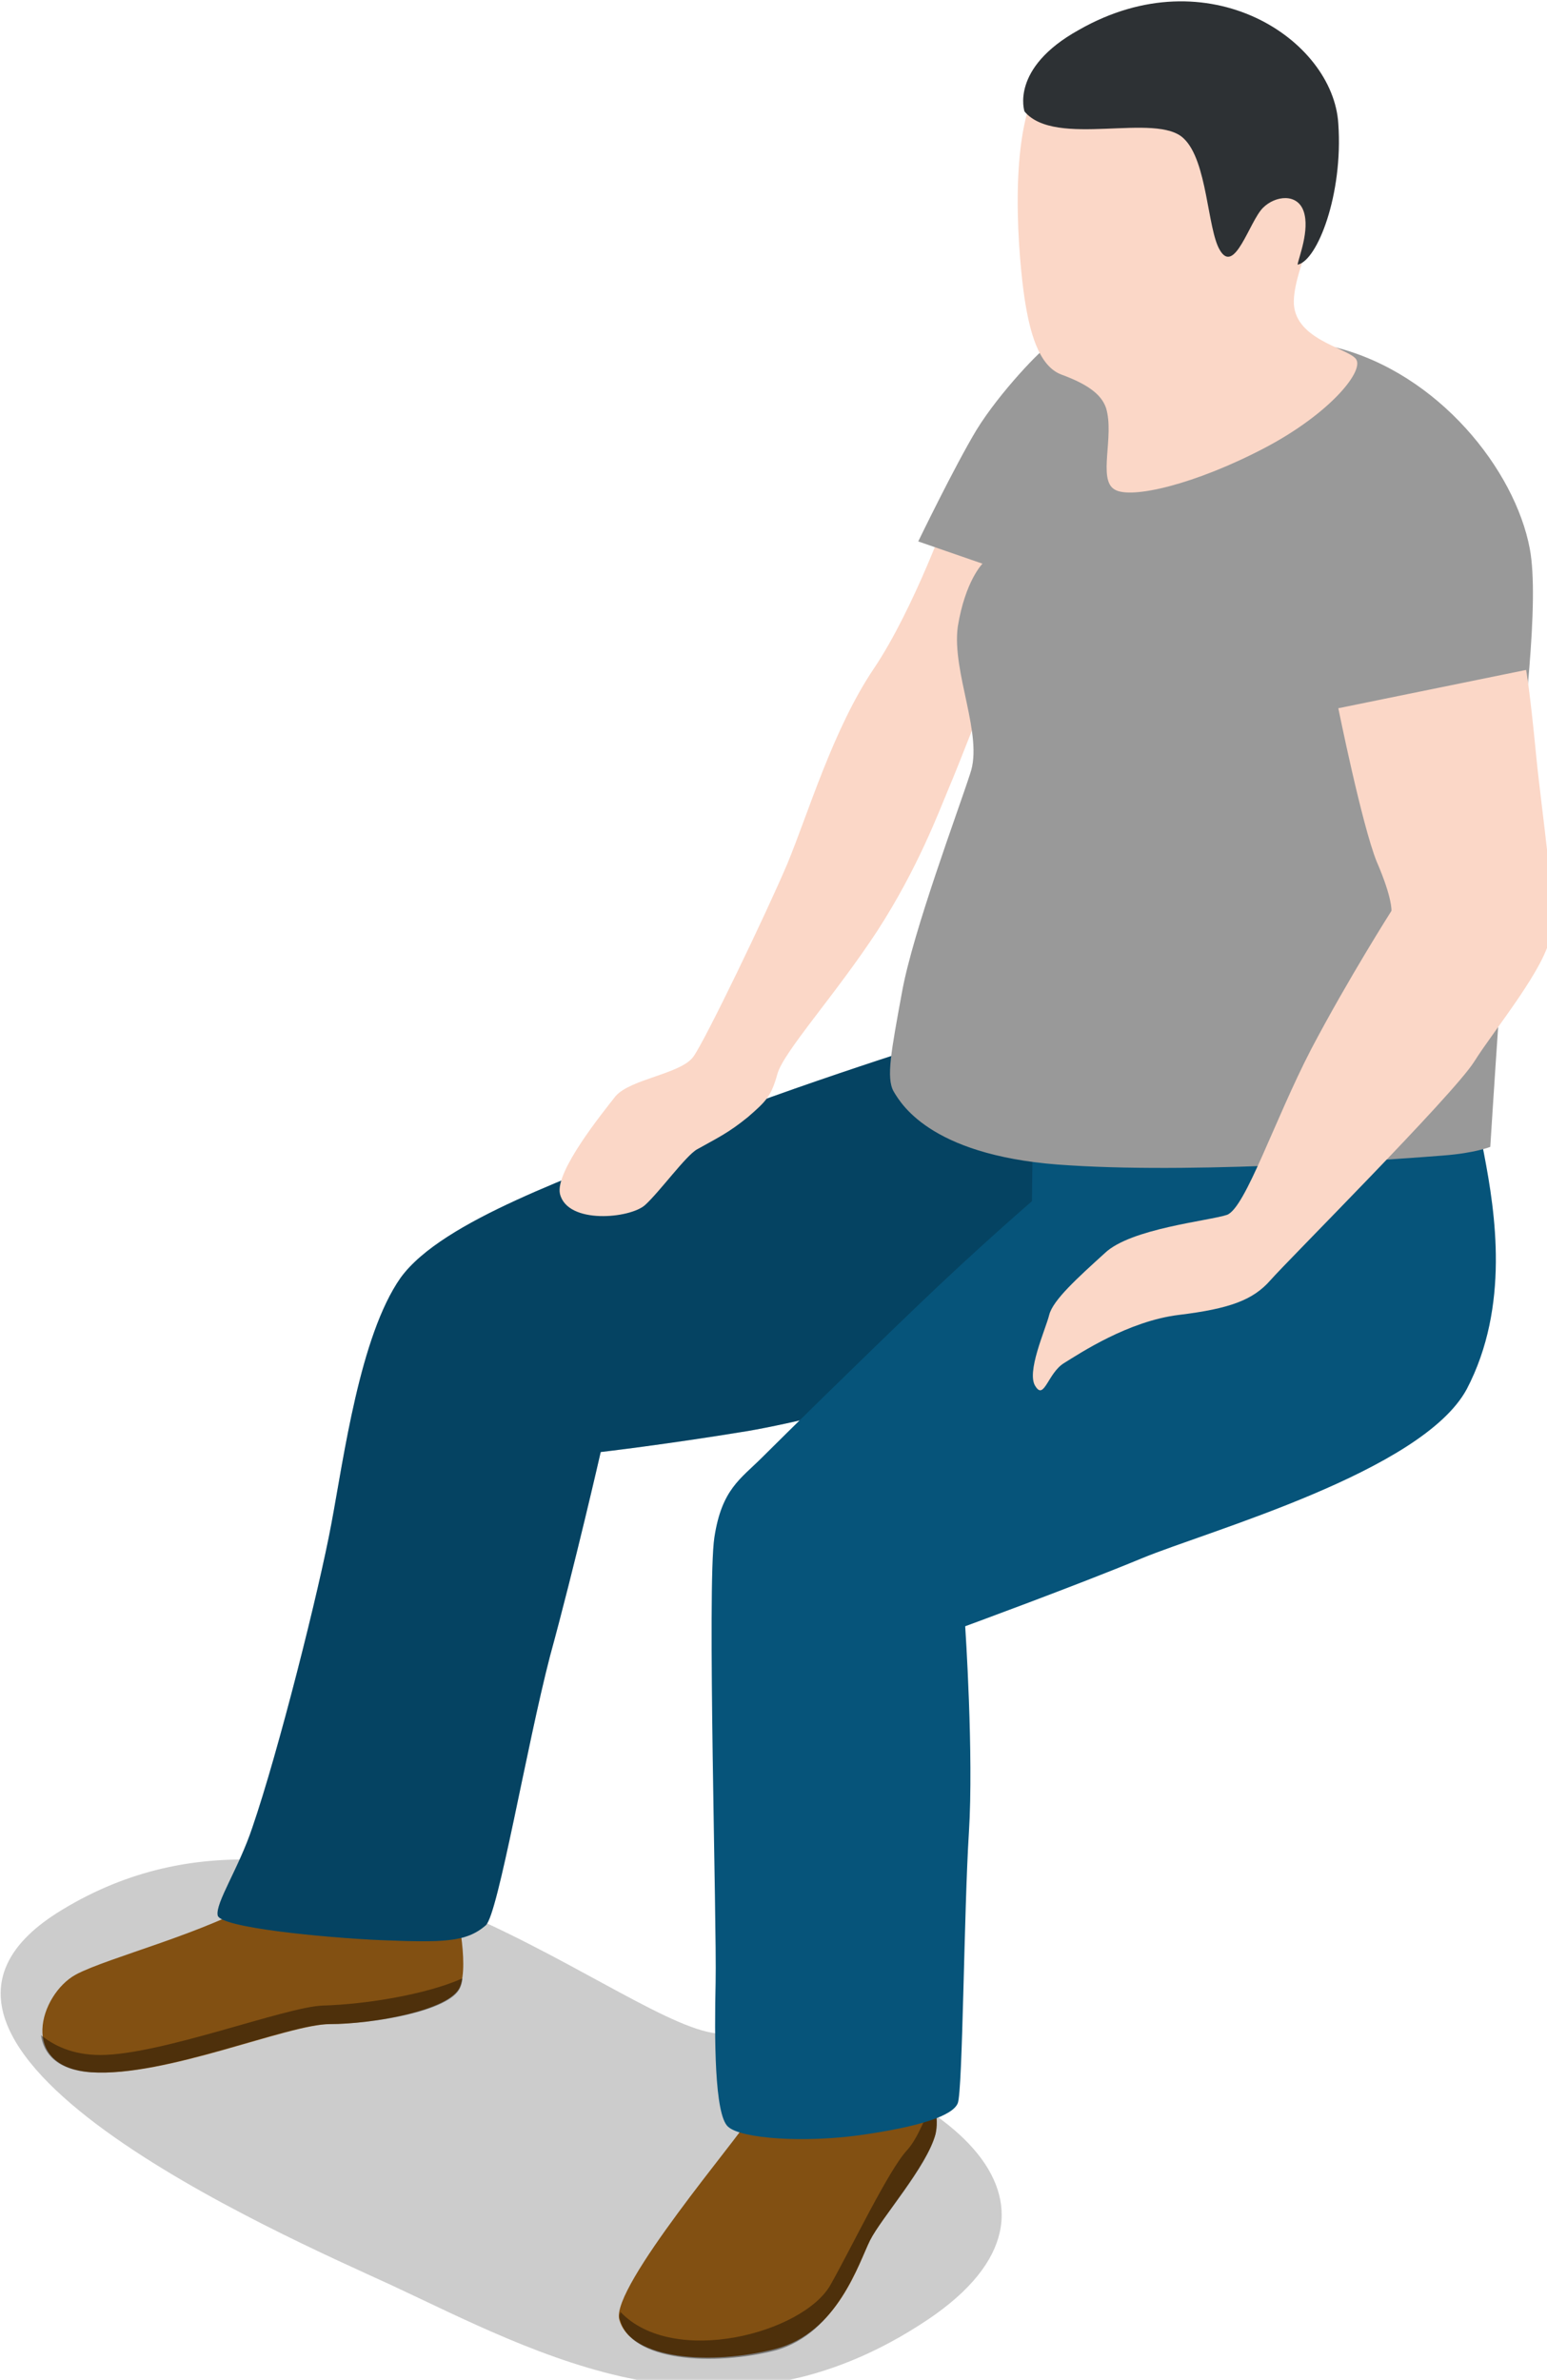 <?xml version="1.0" encoding="UTF-8" standalone="no"?>
<svg
   xmlns:dc="http://purl.org/dc/elements/1.1/"
   xmlns:cc="http://creativecommons.org/ns#"
   xmlns:rdf="http://www.w3.org/1999/02/22-rdf-syntax-ns#"
   xmlns:svg="http://www.w3.org/2000/svg"
   xmlns="http://www.w3.org/2000/svg"
   xmlns:sodipodi="http://sodipodi.sourceforge.net/DTD/sodipodi-0.dtd"
   xmlns:inkscape="http://www.inkscape.org/namespaces/inkscape"
   enable-background="new 0 0 160 240"
   viewBox="0 0 13.022 20.031"
   version="1.1"
   id="svg28"
   sodipodi:docname="city--man16.svg"
   width="13.022"
   height="20.031"
   inkscape:version="0.92.2 (5c3e80d, 2017-08-06)">
  <defs
     id="defs32" />
  <sodipodi:namedview
     pagecolor="#ffffff"
     bordercolor="#666666"
     borderopacity="1"
     objecttolerance="10"
     gridtolerance="10"
     guidetolerance="10"
     inkscape:pageopacity="0"
     inkscape:pageshadow="2"
     inkscape:window-width="870"
     inkscape:window-height="480"
     id="namedview30"
     showgrid="false"
     fit-margin-top="0"
     fit-margin-left="0"
     fit-margin-right="0"
     fit-margin-bottom="0"
     inkscape:zoom="0.98333333"
     inkscape:cx="58.667099"
     inkscape:cy="113.52062"
     inkscape:window-x="0"
     inkscape:window-y="0"
     inkscape:window-maximized="0"
     inkscape:current-layer="svg28" />
  <g
     id="g49"
     transform="matrix(0.104,0,0,0.104,-2.213,-4.189)">
    <path
       id="path2"
       d="m 96.4,228 c 13.8,-9.3 1.8,-19.8 -17.5,-23.2 -8.4,-1.5 -31.9,-23 -53,-9.7 -17,10.8 18.3,26.1 27,30.1 12,5.6 26.8,14 43.5,2.8 z"
       inkscape:connector-curvature="0"
       style="opacity:0.2" />
    <path
       id="path4"
       d="m 82.9,207.5 12.3,-0.4 c 0,0 2.4,3.3 1.8,5.9 -0.7,2.6 -4.4,6.8 -5.3,8.6 -0.9,1.8 -2.6,7.5 -7.7,8.8 -5.1,1.3 -11.7,0.9 -12.6,-2.4 -0.7,-2.6 9.9,-15 10.4,-16.1 0.4,-1 1.1,-4.4 1.1,-4.4 z"
       inkscape:connector-curvature="0"
       style="fill:#825012" />
    <path
       id="path6"
       d="m 91.7,221.6 c 0.9,-1.8 4.6,-5.9 5.3,-8.6 0.2,-0.9 0.1,-2 -0.2,-2.9 -0.5,1.3 -1.2,3.2 -2.1,4.2 -1.5,1.6 -4.5,7.9 -6.2,10.9 -2.2,3.9 -12.7,6.7 -17,2.2 -0.1,0.3 -0.1,0.5 0,0.7 0.9,3.3 7.5,3.7 12.6,2.4 4.9,-1.4 6.7,-7.1 7.6,-8.9 z"
       inkscape:connector-curvature="0"
       style="opacity:0.4" />
    <path
       id="path8"
       d="m 42.6,193.9 c -4.5,2.8 -12.6,4.8 -15.2,6.2 -2.9,1.6 -4.7,7.5 1.3,7.9 6,0.4 15.9,-3.9 19.3,-3.9 3.4,0 9.7,-1.1 10.5,-3 0.8,-1.9 -0.4,-6.9 -0.4,-6.9 z"
       inkscape:connector-curvature="0"
       style="fill:#825012" />
    <path
       id="path10"
       d="m 97.6,124.4 c 0,0 -15,4.7 -22.2,7.9 -7.3,3.1 -18.3,6.7 -21.7,11.4 -3.3,4.7 -4.6,14.6 -5.6,19.9 -1,5.4 -4.3,18.5 -6.4,24.6 -1.1,3.3 -3,6.1 -2.8,7.1 0.2,1 8.7,1.8 13.1,2 5.1,0.2 7,0.2 8.6,-1.2 1,-0.9 3.3,-14.5 5.2,-21.8 2,-7.3 4.1,-16.5 4.1,-16.5 0,0 5.2,-0.6 11.9,-1.7 7,-1.2 25.5,-6.2 28.8,-8.1 3.3,-2 3.1,-17.9 3.1,-17.9 z"
       inkscape:connector-curvature="0"
       style="fill:#06547a" />
    <path
       id="path12"
       d="m 97.6,124.4 c 0,0 -15,4.7 -22.2,7.9 -7.3,3.1 -18.3,6.7 -21.7,11.4 -3.3,4.7 -4.6,14.6 -5.6,19.9 -1,5.4 -4.3,18.5 -6.4,24.6 -1.1,3.3 -3,6.1 -2.8,7.1 0.2,1 8.7,1.8 13.1,2 5.1,0.2 7,0.2 8.6,-1.2 1,-0.9 3.3,-14.5 5.2,-21.8 2,-7.3 4.1,-16.5 4.1,-16.5 0,0 5.2,-0.6 11.9,-1.7 7,-1.2 25.5,-6.2 28.8,-8.1 3.3,-2 3.1,-17.9 3.1,-17.9 z"
       inkscape:connector-curvature="0"
       style="opacity:0.2" />
    <path
       id="path14"
       d="m 98.2,81.3 7.2,3.9 c 0,0 -5.8,15.3 -7.3,18.8 -0.8,1.9 -2.5,6.5 -5.8,11.6 -3.4,5.2 -7.6,9.8 -8.1,11.6 -0.5,1.8 -0.9,2.2 -2.4,3.5 -1.6,1.3 -2.5,1.7 -4.1,2.6 -0.9,0.5 -3,3.4 -4.2,4.5 -1.2,1.1 -6.3,1.6 -6.9,-0.9 -0.4,-1.8 3.4,-6.5 4.5,-7.9 1.2,-1.4 5.3,-1.8 6.3,-3.2 1,-1.4 5.9,-11.6 7.6,-15.6 1.7,-4.1 3.7,-10.9 7,-15.8 3.3,-4.9 6.2,-13.1 6.2,-13.1 z"
       inkscape:connector-curvature="0"
       style="fill:#fbd7c7" />
    <path
       id="path16"
       d="m 104.9,130 -0.1,7.5 c 0,0 -4.3,3.7 -9.3,8.5 -4.9,4.7 -10.7,10.4 -12.5,12.2 -1.8,1.8 -3.3,2.6 -3.9,6.5 -0.6,3.9 0.2,31.2 0.1,36 -0.1,4.5 -0.1,10.7 1,11.7 1.1,1 6.2,1.3 10.6,0.7 5,-0.7 7.6,-1.6 8,-2.6 0.4,-1 0.5,-15.6 0.9,-21.9 0.4,-6.3 -0.3,-16.7 -0.3,-16.7 0,0 9,-3.3 14.3,-5.5 5.3,-2.2 22.7,-7 26.3,-13.7 3.5,-6.7 2.3,-14.3 1.4,-19 -0.7,-3.9 -2.9,-5.9 -2.9,-5.9 z"
       inkscape:connector-curvature="0"
       style="fill:#06547a" />
    <path
       id="path18"
       d="m 106.1,68.3 c -0.4,0.1 -3.9,3.7 -5.8,6.8 -1.8,3 -4.7,9 -4.7,9 l 5.2,1.8 c 0,0 -1.4,1.4 -2,5.1 -0.5,3.7 2.1,8.8 1,11.9 -1,3.1 -4.6,12.7 -5.5,17.6 -0.9,4.9 -1.3,7 -0.7,8.1 0.7,1.2 3.3,5.4 14.3,6 11,0.7 27.7,-0.6 30.2,-0.8 2.6,-0.2 3.8,-0.7 3.8,-0.7 0,0 1.3,-20.7 2,-27.4 0.7,-6.7 2,-16.7 1.2,-21 -1.2,-6.4 -7.4,-14.2 -15.7,-16.3 -5.7,-1.3 -23.3,-0.1 -23.3,-0.1 z"
       inkscape:connector-curvature="0"
       style="fill:#999999" />
    <path
       id="path20"
       d="m 58.5,201.2 c 0.1,-0.2 0.2,-0.5 0.2,-0.8 -2.9,1.3 -7.8,2.1 -11.3,2.2 -3,0.1 -13.1,4 -18,4 -2.3,0 -3.8,-0.8 -4.8,-1.6 0.2,1.5 1.3,2.8 4,3 6,0.4 15.9,-3.9 19.3,-3.9 3.4,0 9.7,-1 10.6,-2.9 z"
       inkscape:connector-curvature="0"
       style="opacity:0.4" />
    <path
       id="path22"
       d="m 129.6,97.6 c 0,0 1.9,9.4 3.1,12.4 1.3,3 1.2,4 1.2,4 0,0 -3.5,5.5 -6.5,11.2 -3,5.8 -5.3,12.8 -6.8,13.4 -1.5,0.5 -7.8,1.1 -9.9,3.1 -2.2,2 -4.2,3.8 -4.5,5 -0.3,1.2 -1.9,4.7 -1.1,5.8 0.7,1.1 1,-1.1 2.3,-1.9 1.3,-0.8 5.2,-3.4 9.3,-3.9 4.1,-0.5 6,-1.2 7.4,-2.8 1.4,-1.6 14.8,-15 16.5,-17.7 1.7,-2.7 5.8,-7.6 6.2,-10.3 0.4,-2.8 -0.7,-9.5 -1.2,-14.6 -0.5,-5.2 -0.8,-6.8 -0.8,-6.8 z"
       inkscape:connector-curvature="0"
       style="fill:#fbd7c7" />
    <path
       id="path24"
       d="m 105.5,46.8 c -2.8,4.4 -1.7,14.9 -1.3,17.6 0.4,2.6 1.1,5.5 3,6.2 1.9,0.7 3.2,1.5 3.6,2.7 0.7,2.3 -0.7,5.8 0.7,6.6 1.3,0.8 6.5,-0.4 12.2,-3.4 5.3,-2.8 8.1,-6.3 7.3,-7.2 -0.8,-0.9 -5.1,-1.6 -5,-4.7 0.1,-3.1 3.1,-7.9 3.2,-12.4 -0.1,-10.3 -16.7,-16.1 -23.7,-5.4 z"
       inkscape:connector-curvature="0"
       style="fill:#fbd7c7" />
    <path
       id="path26"
       d="m 104.2,49.3 c 2.5,3 10.7,0 12.9,2.2 1.9,1.8 1.9,7.3 2.9,9 1.2,2.1 2.4,-2.3 3.5,-3.4 1,-1 2.8,-1.2 3.3,0.3 0.5,1.5 -0.4,3.7 -0.5,4.3 1.6,-0.3 3.7,-5.7 3.3,-11.4 -0.4,-6.8 -10.5,-13.6 -21,-7.6 -5.6,3.1 -4.4,6.6 -4.4,6.6 z"
       inkscape:connector-curvature="0"
       style="fill:#2d3134" />
  </g>
</svg>
